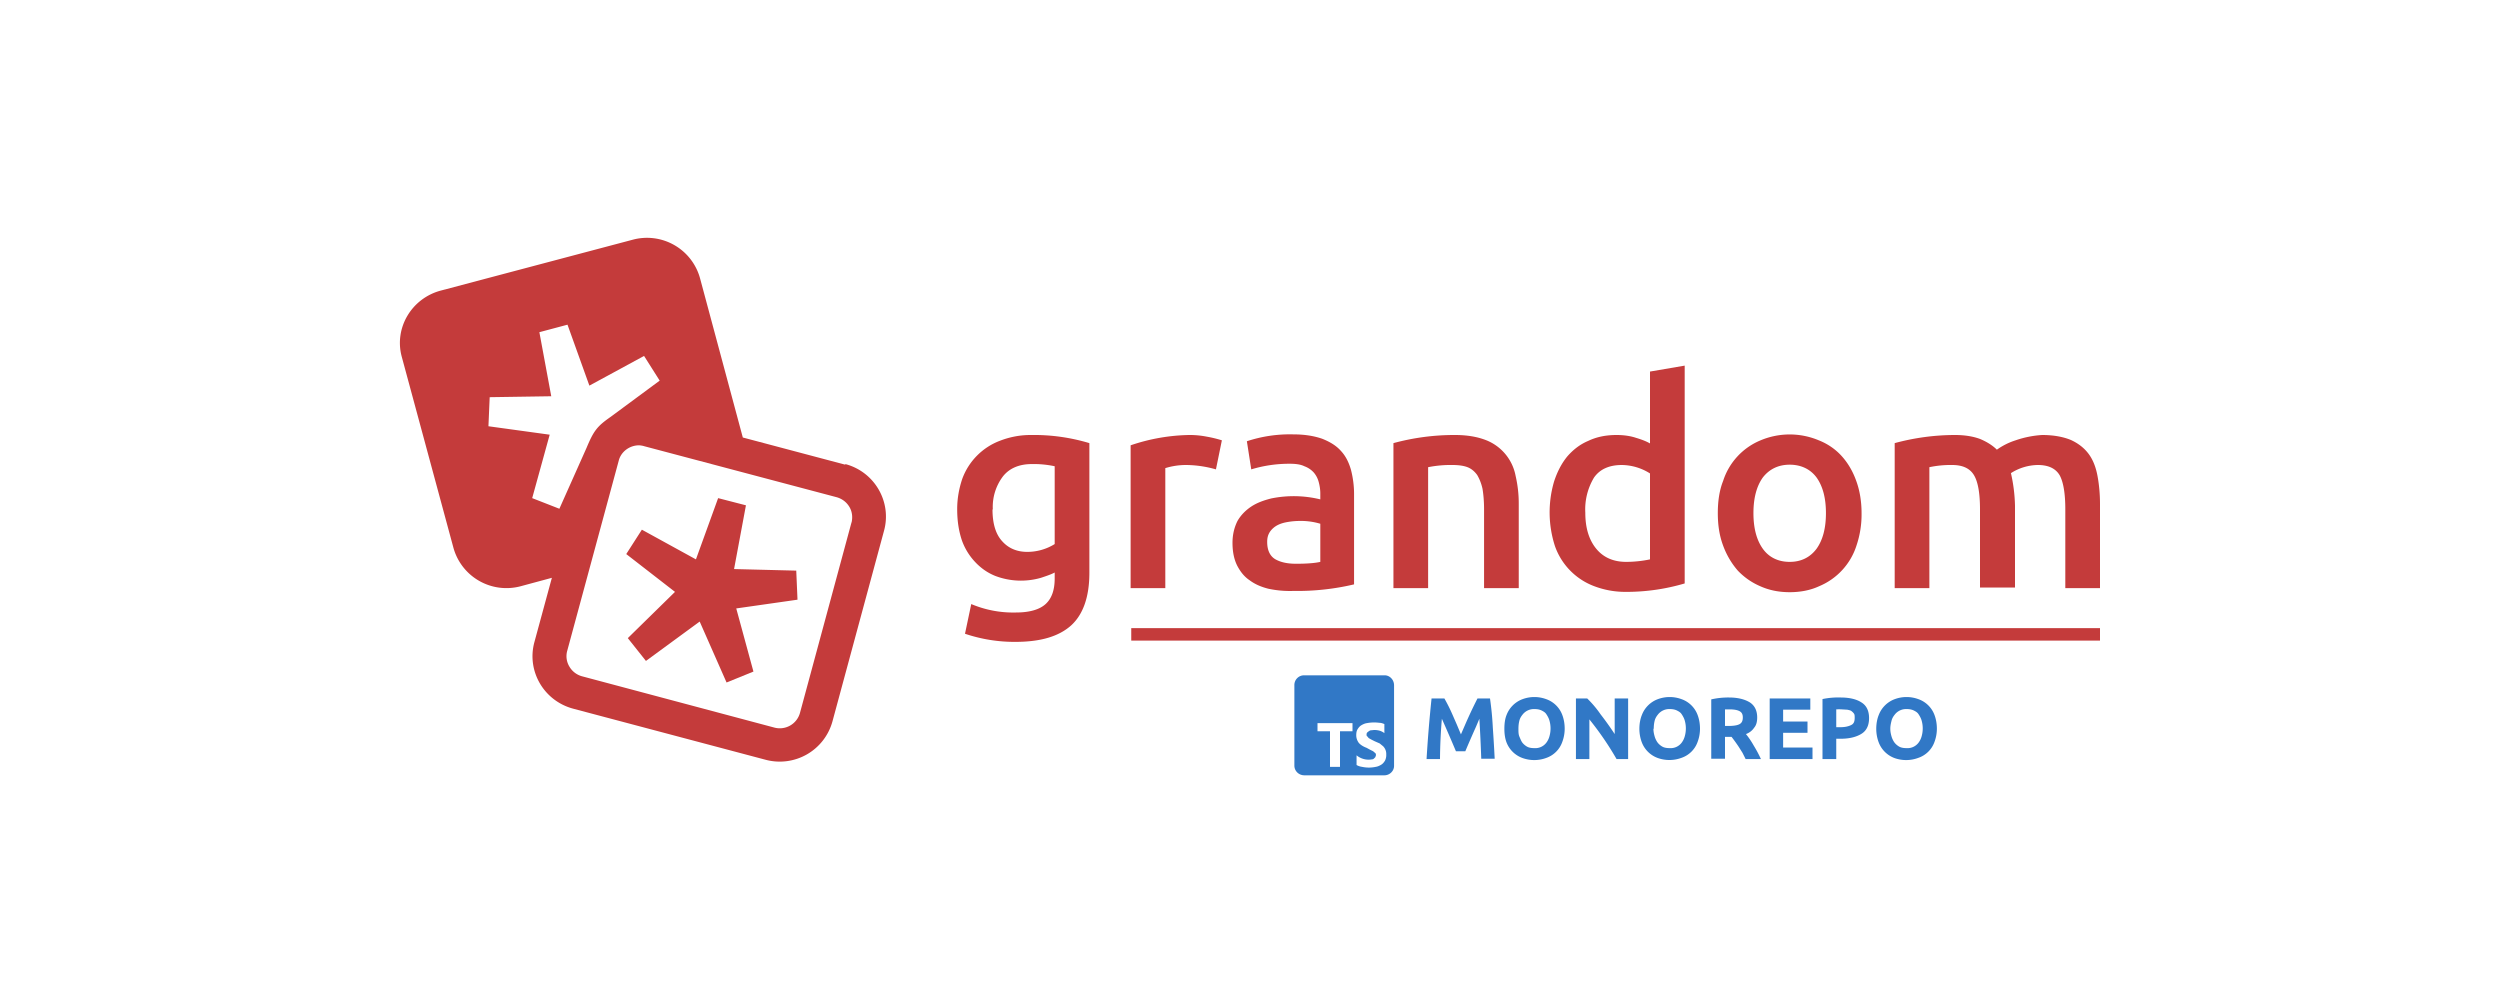<svg xmlns="http://www.w3.org/2000/svg" viewBox="0 0 800 320"><path d="M462.2 223.5a53.5 53.5 0 0 1 2.6 5.2l1.4 3.2 1.3 3.1 1.3-3a148.2 148.2 0 0 1 4-8.5h4a99.4 99.4 0 0 1 .9 9.3 516.4 516.4 0 0 1 .6 10H474a511.3 511.3 0 0 0-.6-12.8l-1.1 2.6a388.8 388.8 0 0 0-3.4 7.8h-3a602.9 602.9 0 0 0-4.5-10.4 165.3 165.3 0 0 0-.6 12.9h-4.3a427.7 427.7 0 0 1 1.6-19.4h4.1ZM500.7 233.2a12 12 0 0 1-.8 4.3 8.3 8.3 0 0 1-5 5 11.1 11.1 0 0 1-7.6.1 8.6 8.6 0 0 1-5.2-5c-.5-1.3-.7-2.8-.7-4.4s.2-3.2.7-4.4a8.7 8.7 0 0 1 5.2-5.1 10.9 10.9 0 0 1 7.4 0 8.5 8.5 0 0 1 5.2 5c.5 1.3.8 2.8.8 4.5Zm-14.8 0c0 1 0 1.8.3 2.5s.6 1.5 1 2 1 1 1.6 1.3 1.4.4 2.2.4a4.4 4.4 0 0 0 3.8-1.7 6 6 0 0 0 1-2 9.2 9.2 0 0 0 0-5.2c-.2-.7-.6-1.4-1-2s-1-.9-1.6-1.2c-.7-.3-1.4-.4-2.2-.4a4.6 4.6 0 0 0-3.8 1.8c-.4.5-.8 1.1-1 1.9-.2.8-.3 1.6-.3 2.6ZM517.3 242.9a98 98 0 0 0-8.7-12.7v12.7h-4.3v-19.4h3.6a34 34 0 0 1 4.3 5.1 99.8 99.8 0 0 1 4.5 6.3v-11.4h4.3v19.4h-3.7ZM544 233.2a12 12 0 0 1-.8 4.3 8.3 8.3 0 0 1-5.1 5 11.1 11.1 0 0 1-7.5.1 8.6 8.6 0 0 1-5.2-5c-.5-1.3-.8-2.8-.8-4.4s.3-3.2.8-4.4a8.7 8.7 0 0 1 5.2-5.1 10.9 10.9 0 0 1 7.4 0 8.5 8.5 0 0 1 5.2 5c.5 1.3.8 2.8.8 4.5Zm-14.9 0c0 1 .2 1.8.4 2.5s.6 1.5 1 2 1 1 1.6 1.3 1.4.4 2.2.4a4.4 4.4 0 0 0 3.8-1.7 6 6 0 0 0 1-2 9.2 9.2 0 0 0 0-5.2c-.2-.7-.6-1.4-1-2s-1-.9-1.6-1.2c-.7-.3-1.4-.4-2.2-.4a4.6 4.6 0 0 0-3.8 1.8c-.4.5-.8 1.1-1 1.9-.2.8-.3 1.6-.3 2.6ZM553.3 223.2c2.9 0 5.1.6 6.7 1.6 1.5 1 2.3 2.6 2.3 4.8 0 1.4-.3 2.5-1 3.3-.6.9-1.5 1.6-2.6 2a26.3 26.3 0 0 1 2.5 3.7 40.2 40.2 0 0 1 2.3 4.3h-4.9l-1-2-1.2-1.9a53.7 53.7 0 0 0-2.3-3.2H552v7h-4.4v-19a24.8 24.8 0 0 1 5.7-.6Zm.2 3.8H552v5.3h1.2c1.6 0 2.8-.2 3.5-.6.7-.4 1-1.1 1-2.1s-.3-1.6-1-2-1.8-.6-3.2-.6ZM566.3 242.9v-19.4h13v3.6h-8.7v3.8h7.8v3.6h-7.8v4.7h9.4v3.7h-13.7ZM589 223.2c3 0 5.2.6 6.7 1.6 1.6 1 2.4 2.7 2.4 5s-.8 4-2.4 5c-1.6 1-3.8 1.6-6.7 1.6h-1.4v6.5h-4.4v-19.2a24.7 24.7 0 0 1 5.9-.5Zm.4 3.8a16 16 0 0 0-1.8 0v5.7h1.4c1.5 0 2.6-.3 3.4-.7.8-.4 1.1-1.1 1.1-2.3 0-.5 0-1-.2-1.3s-.5-.6-.9-.9c-.3-.2-.8-.3-1.3-.4l-1.8-.1ZM619.8 233.2a12 12 0 0 1-.8 4.3 8.3 8.3 0 0 1-5.1 5 11.1 11.1 0 0 1-7.6.1 8.6 8.6 0 0 1-5.1-5c-.5-1.3-.8-2.8-.8-4.4s.3-3.2.8-4.4a8.7 8.7 0 0 1 5.2-5.1 10.9 10.9 0 0 1 7.4 0 8.5 8.5 0 0 1 5.2 5c.5 1.3.8 2.8.8 4.5Zm-14.9 0c0 1 .2 1.8.4 2.5s.6 1.5 1 2 1 1 1.6 1.3 1.4.4 2.2.4a4.4 4.4 0 0 0 3.8-1.7 6 6 0 0 0 1-2 9.2 9.2 0 0 0 0-5.2c-.2-.7-.6-1.4-1-2s-1-.9-1.6-1.2c-.7-.3-1.4-.4-2.2-.4a4.6 4.6 0 0 0-3.8 1.8c-.4.5-.8 1.1-1 1.9-.2.8-.4 1.6-.4 2.6ZM443.1 216.1h-25.7a3.1 3.1 0 0 0-3.2 3.2V245c0 1.7 1.4 3.1 3.2 3.1H443c1.7 0 3.1-1.4 3.1-3v-25.8c0-1.8-1.4-3.2-3-3.2ZM432.8 234h-4v11.4h-3.2V234h-4v-2.6h11.2v2.6Zm10.4 9.4c-.3.5-.7 1-1.2 1.3-.5.3-1.1.6-1.8.7a10.3 10.3 0 0 1-4.3 0c-.7-.1-1.3-.3-1.8-.6v-3.1a6 6 0 0 0 4.9 1.3c.3 0 .5-.1.7-.3l.4-.4.2-.6c0-.3 0-.5-.2-.7l-.7-.6-1-.5-1.1-.6c-1.1-.4-2-1-2.5-1.6-.5-.7-.8-1.5-.8-2.4 0-.8.1-1.4.4-1.9.3-.5.7-1 1.2-1.3.5-.3 1.1-.6 1.8-.7a12.7 12.7 0 0 1 4-.1c.6 0 1.1.2 1.6.4v2.9a4.7 4.7 0 0 0-1.6-.8 6.6 6.6 0 0 0-1.7-.2l-1 .1c-.3 0-.5.2-.7.3l-.5.4a1 1 0 0 0-.2.6c0 .3 0 .5.2.6l.5.6.9.5 1 .5 1.6.7 1.1.9a3.5 3.5 0 0 1 1 2.6 4 4 0 0 1-.4 2Z" style="fill:#3178c6"/><path style="fill:#c43b3b" d="M362 201h310v4H362zM348.6 183.3c0 7.7-2 13.3-5.8 16.8-4 3.6-9.9 5.3-17.9 5.3a49.5 49.5 0 0 1-16.1-2.6l2-9.5a34.5 34.5 0 0 0 14.3 2.7c4.5 0 7.7-1 9.6-2.8 1.9-1.8 2.8-4.5 2.8-8.1v-1.9c-1.1.6-2.6 1.1-4.4 1.7a23.1 23.1 0 0 1-14.6-.6c-2.5-1-4.6-2.5-6.4-4.4a19.7 19.7 0 0 1-4.3-7c-1-3-1.5-6.2-1.5-10 0-3.4.6-6.6 1.6-9.6a20.6 20.6 0 0 1 12.2-12.3 27 27 0 0 1 10-1.8 61.4 61.4 0 0 1 18.5 2.6v41.5Zm-31-20.3c0 4.7 1.1 8.1 3.2 10.3 2 2.2 4.7 3.3 7.9 3.3a16.6 16.6 0 0 0 8.8-2.5v-24.9a32 32 0 0 0-7.3-.7c-4 0-7.2 1.3-9.3 4a16.2 16.2 0 0 0-3.2 10.5ZM389.1 150.2a35.8 35.8 0 0 0-9.4-1.4 22.4 22.4 0 0 0-6.8 1v38.4h-11.1v-45.7a61.2 61.2 0 0 1 18.7-3.3 27.9 27.9 0 0 1 5.5.5 39.6 39.6 0 0 1 5 1.2l-1.9 9.3ZM413.8 139c3.7 0 6.7.5 9.3 1.4 2.5 1 4.5 2.2 6 3.9 1.5 1.6 2.5 3.6 3.2 6 .6 2.3 1 5 1 7.7v29a79.2 79.2 0 0 1-19.4 2.1c-3 .1-5.6-.2-8-.7-2.4-.6-4.4-1.5-6-2.7-1.8-1.2-3-2.8-4-4.7-1-2-1.5-4.4-1.5-7.3 0-2.7.6-5 1.6-7 1.1-1.9 2.6-3.4 4.4-4.6 1.8-1.2 4-2 6.4-2.6a35.9 35.9 0 0 1 15.7.3v-1.9c0-1.2-.2-2.5-.5-3.6a7.6 7.6 0 0 0-1.6-3.1 7.5 7.5 0 0 0-3-2c-1.2-.6-2.8-.8-4.7-.8a41.9 41.9 0 0 0-12.3 1.8l-1.4-9a43.7 43.7 0 0 1 14.8-2.2Zm1 41.4c3.3 0 6-.2 7.7-.6v-12.2a21.7 21.7 0 0 0-6.5-.9c-1.2 0-2.5.1-3.7.3-1.3.2-2.4.5-3.4 1s-1.8 1.2-2.4 2c-.7 1-1 2-1 3.4 0 2.7.9 4.5 2.5 5.5 1.7 1 3.9 1.5 6.7 1.5ZM445.9 141.8a74.3 74.3 0 0 1 19.7-2.6c4 0 7.2.6 9.8 1.6a15.3 15.3 0 0 1 9.6 11.5 39 39 0 0 1 1 9v26.9h-11.1V163c0-2.6-.2-4.8-.5-6.6-.4-1.8-1-3.2-1.7-4.4-.8-1.1-1.8-2-3.1-2.5s-3-.7-4.8-.7a37 37 0 0 0-7.8.7v38.7h-11.1v-46.4ZM539.1 186.7a65.6 65.6 0 0 1-18.8 2.7 28 28 0 0 1-10.1-1.8 21.2 21.2 0 0 1-12.6-12.8 35 35 0 0 1-.3-20.7c1-3.1 2.4-5.8 4.2-8 1.9-2.2 4.1-3.9 6.7-5 2.7-1.3 5.7-1.9 9.1-1.9 2.3 0 4.4.3 6.2.9 1.7.5 3.3 1.1 4.5 1.8v-23l11.1-1.9v69.7Zm-31.8-22.6c0 4.9 1.2 8.7 3.5 11.5 2.3 2.8 5.5 4.2 9.6 4.2a38 38 0 0 0 7.6-.8v-27.5a17.2 17.2 0 0 0-9-2.7c-4 0-7 1.3-8.9 4a19.7 19.7 0 0 0-2.8 11.3ZM595.7 164.2a31 31 0 0 1-1.6 10.3 21 21 0 0 1-12 13.1c-2.8 1.3-6 1.9-9.4 1.9s-6.5-.6-9.4-1.9c-2.8-1.2-5.2-2.9-7.2-5-2-2.3-3.6-5-4.7-8-1.2-3.2-1.7-6.6-1.7-10.4s.5-7.3 1.7-10.3a21 21 0 0 1 12-13 24 24 0 0 1 18.6 0c2.8 1.1 5.3 2.8 7.3 5s3.6 4.9 4.7 8c1.1 3 1.7 6.5 1.7 10.3Zm-11.4 0c0-4.8-1-8.6-3-11.4-2-2.7-5-4.1-8.6-4.1s-6.5 1.4-8.6 4.1c-2 2.8-3 6.6-3 11.4 0 4.8 1 8.6 3 11.4 2 2.8 5 4.2 8.6 4.2s6.5-1.4 8.6-4.2c2-2.8 3-6.6 3-11.4ZM633.6 163c0-5-.6-8.7-1.9-10.9-1.3-2.2-3.6-3.3-7-3.3a32.8 32.8 0 0 0-7.3.7v38.7h-11.1v-46.4a74 74 0 0 1 19.3-2.6c3.3 0 6 .5 8.1 1.3 2.1.9 3.9 2 5.3 3.4a21.5 21.5 0 0 1 6-3 31.9 31.9 0 0 1 8.5-1.7c3.7 0 6.8.6 9.2 1.6 2.4 1.1 4.3 2.6 5.7 4.5s2.3 4.3 2.8 7 .8 5.7.8 9v26.9h-11.1V163c0-5-.6-8.7-1.8-10.9-1.3-2.2-3.6-3.3-7-3.3a16.4 16.4 0 0 0-8.6 2.6 51.9 51.9 0 0 1 1.3 10.4V188h-11.2V163ZM234.9 182.1l3.8-20.4-8.9-2.3-7.1 19.6-17.3-9.5-5 7.8 15.6 12.1-15.1 14.8 5.8 7.3 17.2-12.6 8.6 19.5 8.6-3.5-5.5-20.2 19.6-2.8-.4-9.3-19.9-.5z"/><path d="m270.5 148.7-32.8-8.7L224 89a17.6 17.6 0 0 0-21.5-12.3L141 93c-9.3 2.5-15 12-12.4 21.3l16.5 61a17.6 17.6 0 0 0 21.5 12.3l10-2.7-5.6 20.6c-2.5 9.2 3 18.8 12.5 21.3l61.4 16.3a17.5 17.5 0 0 0 21.5-12.3l16.5-61c2.5-9.2-3-18.8-12.4-21.3Zm-100.2 10.7 5.6-20.3-19.6-2.7.4-9.3 19.7-.3-3.8-20.5 9-2.4 7 19.5 17.5-9.5 5 7.9-15.7 11.6c-4.3 3-5.4 4.4-7.7 9.9l-8.7 19.5-8.7-3.4Zm102.2 7.7-16.5 61a6.7 6.7 0 0 1-8.3 4.7l-61.5-16.4a6.7 6.7 0 0 1-4-3.1 6.4 6.4 0 0 1-.7-5l16.5-60.9c.7-2.8 3.4-4.9 6.5-4.9a7 7 0 0 1 1.7.3l61.5 16.3c1.8.5 3.2 1.6 4.1 3.1.9 1.5 1.1 3.3.7 5Z" style="fill:#c43b3b"/></svg>